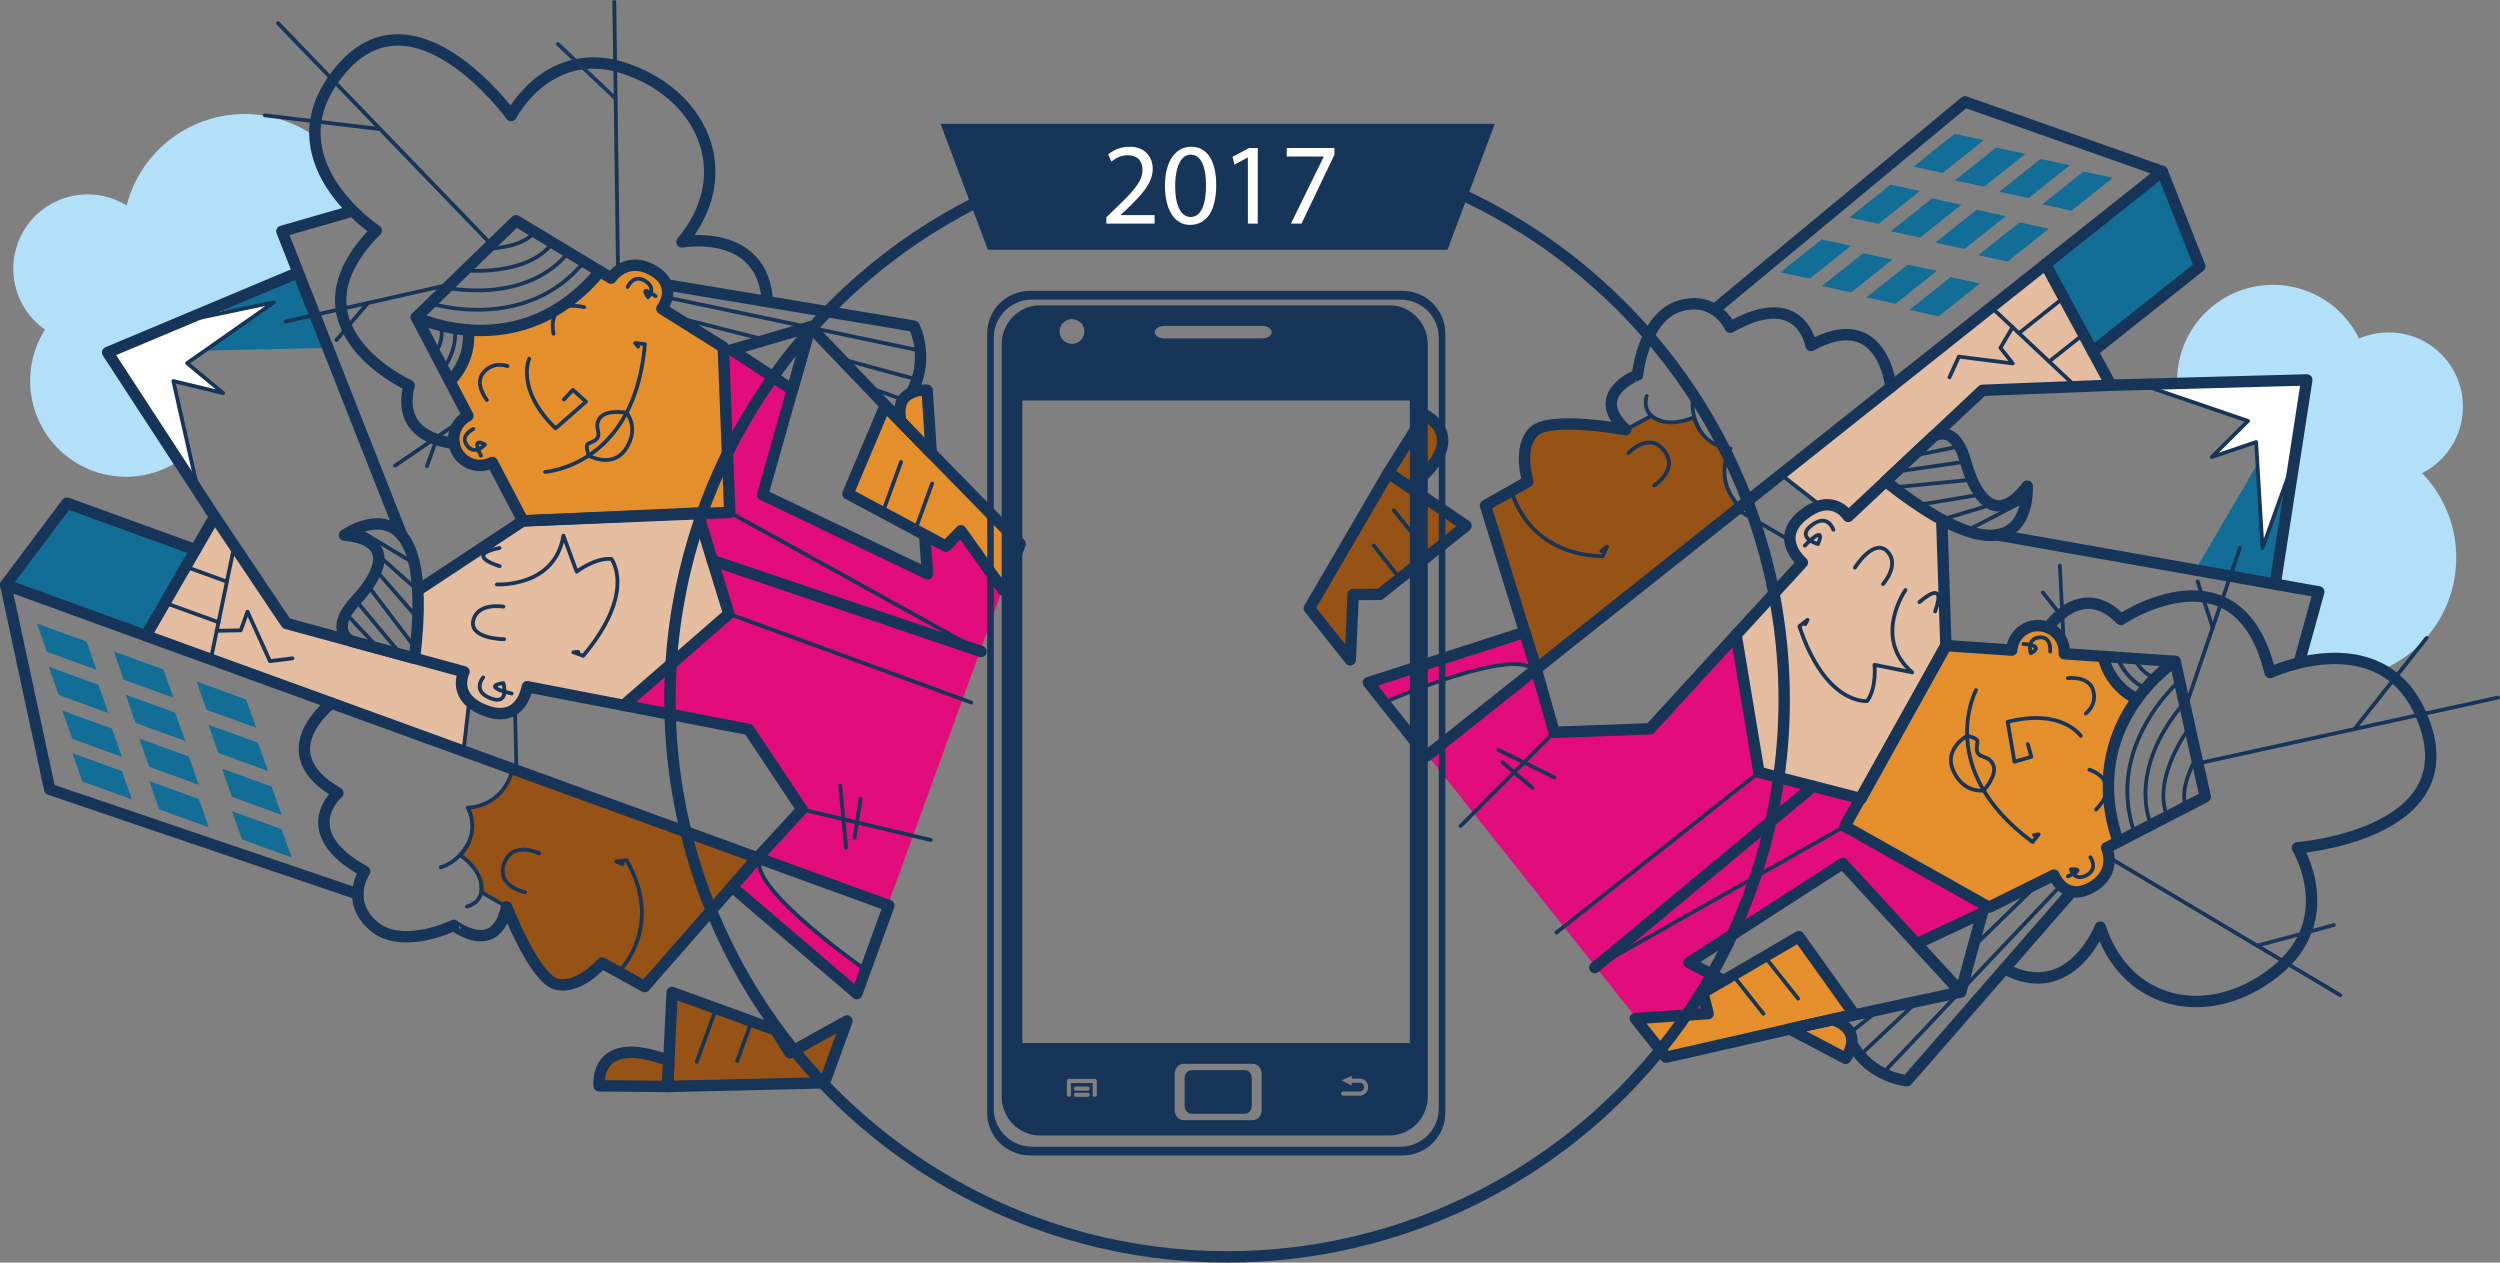 <?xml version="1.0" encoding="utf-8"?>
<!-- Generator: Adobe Illustrator 16.0.0, SVG Export Plug-In . SVG Version: 6.00 Build 0)  -->
<!DOCTYPE svg PUBLIC "-//W3C//DTD SVG 1.1//EN" "http://www.w3.org/Graphics/SVG/1.1/DTD/svg11.dtd">
<svg version="1.1" id="Capa_1" xmlns="http://www.w3.org/2000/svg" xmlns:xlink="http://www.w3.org/1999/xlink" x="0px" y="0px"
	 width="755.908px" height="381.764px" viewBox="0 0 755.908 381.764" enable-background="new 0 0 755.908 381.764"
	 xml:space="preserve">
<rect x="0" y="0" width="755.908" height="381.764" fill="#808080" stroke="none"/>
<g>
	<g>
		<path fill="#E48F2B" d="M588.314,193.748l-29.82,55.529l42.485,24.805l19.693-9.692c0,0,1.778,9.083,12.225,3.599
			c10.445-5.483,4.071-11.659,4.071-11.659l3.262-2.089c0,0-8.229-23.769,5.358-43.615c0,0-7.846-1.372-9.817-13.969l-11.31,0.756
			c0,0-0.157-7.938-7.135-8.175c-6.975-0.233-9.211,7.321-9.211,7.321L588.314,193.748z"/>
		<path fill="#E4BC9F" d="M524.522,191.715l7.278,41.624l30.861,8.175l25.673-45.769l-0.328-38.894l-17.664-11.167l-10.962,9.932
			c0,0-9.409-8.451-15.07,0.876c-5.662,9.324,0.345,13.72,0.345,13.72L524.522,191.715z"/>
		<path fill="#E48F2B" d="M494.946,308.053l9.171,12.072l37.876-8.852l15.823,8.456c0,0,6.592-7.29-3.766-11.523l6.479-1.296
			l-17.166-24.361l-28.412,17.886l1.669,5.926L494.946,308.053z"/>
		<polygon fill="#E20C7B" points="524.522,191.715 531.802,233.339 562.663,241.513 558.494,249.277 600.979,274.082 
			579.134,285.66 557.4,261.385 509.862,291.729 520.289,296.994 514.953,300.435 516.622,306.36 494.946,308.053 431.632,228.374 
			464.943,201.901 470.45,221.477 499.104,220.157 		"/>
		<path fill="#E20C7B" d="M418.692,212.854l-5.229-6.582l47.564-15.128l3.582,10.337l-1.133,0.898
			C463.477,202.38,456.975,195.424,418.692,212.854z"/>
		<path fill="#E4BC9F" d="M538.007,142.863l12.505,10.012c0,0,4.693-2.823,8.87,2.741l40.356-38.104l38.286-1.337l-19.482-36.819
			L538.007,142.863z"/>
		<path fill="#B3E0F9" d="M658.287,115.944l39.117-1.008l-9.906,61.612l13.613,2.412l-5.533,21.276
			c5.06-1.287,15.688-2.979,24.818,2.229c2.928-1.263,5.743-2.921,8.361-5c15.93-12.656,18.58-35.832,5.922-51.763
			c-0.74-0.933-1.521-1.813-2.33-2.655c1.342-0.679,2.635-1.503,3.856-2.475c9.722-7.724,11.341-21.865,3.615-31.586
			c-6.469-8.14-17.434-10.594-26.537-6.644c-0.901-1.833-2.006-3.599-3.328-5.264c-9.961-12.533-28.194-14.62-40.729-4.66
			C661.8,98.326,658.042,107.135,658.287,115.944z"/>
		<path fill="#965315" d="M525.599,153.702L464.61,201.48l-14.612-48.805l11.719-8.002c0,0-11.39-24.034,30.396-15.2l7.169-3.709
			c0,0,4.424,4.347,13.009,0.322c0,0,1.042,7.931,10.813,9.588C523.101,135.676,517.938,143.771,525.599,153.702z"/>
		<path fill="#965315" d="M396.074,183.629l34.707-58.211c0,0,14.828,7.281-4.224,21.444l16.558,12.262l-25.287,20.429l-8.2-0.172
			l-1.464,20.227L396.074,183.629z"/>
		<polygon fill="#136E97" points="587.379,52.302 578.52,50.389 591.014,40.46 599.873,42.374 		"/>
		<polygon fill="#136E97" points="599.923,56.456 591.063,54.544 603.557,44.615 612.417,46.528 		"/>
		<polygon fill="#136E97" points="613.364,59.896 604.506,57.983 616.999,48.055 625.859,49.968 		"/>
		<polygon fill="#136E97" points="626.357,63.693 617.498,61.78 629.993,51.853 638.853,53.765 		"/>
		<polygon fill="#136E97" points="568.019,67.686 559.16,65.772 571.654,55.844 580.513,57.757 		"/>
		<polygon fill="#136E97" points="580.563,71.84 571.703,69.927 584.197,59.999 593.057,61.912 		"/>
		<polygon fill="#136E97" points="594.006,75.28 585.146,73.367 597.641,63.438 606.501,65.351 		"/>
		<polygon fill="#136E97" points="606.998,79.078 598.139,77.164 610.635,67.235 619.493,69.148 		"/>
		<polygon fill="#136E97" points="547.177,84.249 538.316,82.335 550.812,72.406 559.672,74.319 		"/>
		<polygon fill="#136E97" points="559.72,88.403 550.859,86.49 563.354,76.562 572.215,78.475 		"/>
		<polygon fill="#136E97" points="573.162,91.843 564.303,89.931 576.799,80.001 585.657,81.914 		"/>
		<polygon fill="#136E97" points="586.155,95.641 577.298,93.727 589.792,83.798 598.65,85.711 		"/>
		<polygon fill="#136E97" points="697.404,114.936 663.8,172.349 687.498,176.549 		"/>
		<polygon fill="#FFFFFF" points="697.404,114.936 648.006,116.211 679.525,127.188 669.527,137.94 682.275,133.801 
			683.807,165.338 693.632,142.444 		"/>
		<polygon fill="#136E97" points="654.282,51.441 618.219,80.099 632.748,106.279 665.035,80.657 		"/>
		
			<path fill="none" stroke="#163558" stroke-width="3.444" stroke-linecap="round" stroke-linejoin="round" stroke-miterlimit="10" d="
			M491.551,129.92c0,0-22.938-4.259-27.854,0.626c-4.917,4.886-1.729,15.063-1.729,15.063l-12.814,7.235l15.326,49.428
			l107.262-85.237c0,0-2.371-24.512-24.165-12.57c0,0-2.871-17.76-24.427-5.519c0,0-4.331-9.756-15.34-6.385
			c-11.008,3.371-12.681,20.831-12.681,20.831S479.99,119.063,491.551,129.92z"/>
		
			<polygon fill="none" stroke="#163558" stroke-width="3.444" stroke-linecap="round" stroke-linejoin="round" stroke-miterlimit="10" points="
			461.027,191.144 413.753,206.408 431.371,228.581 464.479,202.271 		"/>
		
			<polygon fill="none" stroke="#163558" stroke-width="3.444" stroke-linecap="round" stroke-linejoin="round" stroke-miterlimit="10" points="
			395.896,183.937 408.276,199.517 409.148,179.76 417.216,179.705 443.281,158.992 419.785,142.954 		"/>
		
			<path fill="none" stroke="#163558" stroke-width="3.444" stroke-linecap="round" stroke-linejoin="round" stroke-miterlimit="10" d="
			M419.785,142.954l10.995-17.536c0,0,14.823,6.922-4.548,21.938L419.785,142.954z"/>
		
			<polyline fill="none" stroke="#163558" stroke-width="3.444" stroke-linecap="round" stroke-linejoin="round" stroke-miterlimit="10" points="
			571.74,117.033 653.779,51.842 594.135,30.804 518.393,93.61 		"/>
		
			<path fill="none" stroke="#163558" stroke-width="3.444" stroke-linecap="round" stroke-linejoin="round" stroke-miterlimit="10" d="
			M618.479,79.893l19.782,36.582l-38.854,1.546l-40.586,38.12c0,0-4.578-7.607-13.565-0.464c-8.988,7.144-0.285,14.403-0.285,14.403
			l-46.066,50.293l-28.99,1.04l-5.436-19.144"/>
		
			<polyline fill="none" stroke="#163558" stroke-width="3.444" stroke-linecap="round" stroke-linejoin="round" stroke-miterlimit="10" points="
			653.779,51.842 665.123,80.552 632.748,106.279 		"/>
		
			<polyline fill="none" stroke="#163558" stroke-width="3.444" stroke-linecap="round" stroke-linejoin="round" stroke-miterlimit="10" points="
			638.262,116.475 697.484,114.877 688.037,175.857 		"/>
		
			<path fill="none" stroke="#163558" stroke-width="3.444" stroke-linecap="round" stroke-linejoin="round" stroke-miterlimit="10" d="
			M584.529,131.995c0,0,6.406-4.512,9.799,7.59c3.394,12.104,9.815,19.022,18.617,7.402c0,0,2.34,34.44-42.813-1.47L584.529,131.995
			z"/>
		
			<polyline fill="none" stroke="#163558" stroke-width="3.444" stroke-linecap="round" stroke-linejoin="round" stroke-miterlimit="10" points="
			587.113,157.121 588.363,195.194 562.713,241.474 531.832,233.531 524.931,191.959 		"/>
		
			<line fill="none" stroke="#163558" stroke-width="3.444" stroke-linecap="round" stroke-linejoin="round" stroke-miterlimit="10" x1="548.196" y1="237.741" x2="482.207" y2="292.556"/>
		
			<polyline fill="none" stroke="#163558" stroke-width="3.444" stroke-linecap="round" stroke-linejoin="round" stroke-miterlimit="10" points="
			603.828,161.721 701.111,178.961 695.363,199.658 		"/>
		
			<polygon fill="none" stroke="#163558" stroke-width="3.444" stroke-linecap="round" stroke-linejoin="round" stroke-miterlimit="10" points="
			503.749,319.663 560.658,306.702 543.895,283.219 514.882,300.149 516.482,306.471 494.465,307.979 		"/>
		
			<polyline fill="none" stroke="#163558" stroke-width="3.444" stroke-linecap="round" stroke-linejoin="round" stroke-miterlimit="10" points="
			545.468,310.162 592.86,299.935 557.162,261.089 510.716,291.051 520.723,296.255 		"/>
		
			<polygon fill="none" stroke="#163558" stroke-width="3.444" stroke-linecap="round" stroke-linejoin="round" stroke-miterlimit="10" points="
			592.86,299.935 599.361,276.053 579.485,285.38 		"/>
		
			<path fill="none" stroke="#163558" stroke-width="3.444" stroke-linecap="round" stroke-linejoin="round" stroke-miterlimit="10" d="
			M541.208,311.132l16.839,8.89c0,0,6.206-8.228-3.926-11.727L541.208,311.132z"/>
		
			<path fill="none" stroke="#163558" stroke-width="3.444" stroke-linecap="round" stroke-linejoin="round" stroke-miterlimit="10" d="
			M626.468,269.546l-49.857,57.229c0,0-10.892-0.835-16.736-11.242"/>
		
			<line fill="none" stroke="#163558" stroke-width="1.148" stroke-linecap="round" stroke-linejoin="round" stroke-miterlimit="10" x1="469.914" y1="221.414" x2="441.609" y2="249.772"/>
		
			<line fill="none" stroke="#163558" stroke-width="1.148" stroke-linecap="round" stroke-linejoin="round" stroke-miterlimit="10" x1="453.044" y1="226.729" x2="469.99" y2="235.05"/>
		
			<line fill="none" stroke="#163558" stroke-width="1.148" stroke-linecap="round" stroke-linejoin="round" stroke-miterlimit="10" x1="454.256" y1="230.477" x2="463.326" y2="238.187"/>
		
			<line fill="none" stroke="#163558" stroke-width="1.148" stroke-linecap="round" stroke-linejoin="round" stroke-miterlimit="10" x1="531.832" y1="233.531" x2="470.612" y2="281.962"/>
		
			<path fill="none" stroke="#163558" stroke-width="1.148" stroke-linecap="round" stroke-linejoin="round" stroke-miterlimit="10" d="
			M418.514,212.4c0,0,39.624-17.313,45.321-9.618"/>
		
			<path fill="none" stroke="#163558" stroke-width="3.444" stroke-linecap="round" stroke-linejoin="round" stroke-miterlimit="10" d="
			M636.951,256.341l29.832-15.396l-9.097-40.968l-33.54-2.313c0.133-1.914-0.413-3.879-1.7-5.499
			c-2.733-3.44-7.741-4.014-11.184-1.279c-1.821,1.446-2.83,3.531-2.979,5.686l-19.92-1.375l-30.563,54.633l43.604,24.494
			l19.635-9.737c0,0,3.143,8.258,11.284,3.741C640.469,263.811,636.951,256.341,636.951,256.341z"/>
		
			<path fill="none" stroke="#163558" stroke-width="3.444" stroke-linecap="round" stroke-linejoin="round" stroke-miterlimit="10" d="
			M657.687,199.976c0,0-29.459,18.814-17.226,54.555"/>
		
			<path fill="none" stroke="#163558" stroke-width="3.444" stroke-linecap="round" stroke-linejoin="round" stroke-miterlimit="10" d="
			M635.936,198.476c0,0,1.451,8.628,10.243,12.89"/>
		
			<path fill="none" stroke="#163558" stroke-width="3.444" stroke-linecap="round" stroke-linejoin="round" stroke-miterlimit="10" d="
			M619.292,189.774c0,0,10.059-14.823,21.977-2.466c0,0,35.457-23.92,45.125,16.058c0,0,35.91-16.805,46.979,16.192
			c11.068,32.996-38.717,36.778-38.717,36.778s13.188,21.633-6.707,37.444c-19.896,15.811-45.022,10.604-52.901-13.441
			c0,0-9.047,23.238-28.914,12.551"/>
		
			<line fill="none" stroke="#163558" stroke-width="1.148" stroke-linecap="round" stroke-linejoin="round" stroke-miterlimit="10" x1="602.114" y1="92.896" x2="627.635" y2="116.897"/>
		
			<line fill="none" stroke="#163558" stroke-width="1.148" stroke-linecap="round" stroke-linejoin="round" stroke-miterlimit="10" x1="623.953" y1="90.015" x2="610.455" y2="100.741"/>
		
			<line fill="none" stroke="#163558" stroke-width="1.148" stroke-linecap="round" stroke-linejoin="round" stroke-miterlimit="10" x1="629.135" y1="101.731" x2="619.628" y2="109.286"/>
		
			<polyline fill="none" stroke="#163558" stroke-width="1.148" stroke-linecap="round" stroke-linejoin="round" stroke-miterlimit="10" points="
			608.526,98.927 604.855,105.191 608.591,109.891 592.295,107.837 589.441,114.093 		"/>
		
			<line fill="none" stroke="#163558" stroke-width="1.148" stroke-linecap="round" stroke-linejoin="round" stroke-miterlimit="10" x1="550.51" y1="152.876" x2="538.482" y2="143.461"/>
		
			<line fill="none" stroke="#163558" stroke-width="1.148" stroke-linecap="round" stroke-linejoin="round" stroke-miterlimit="10" x1="525.149" y1="154.059" x2="541.223" y2="163.426"/>
		
			<polyline fill="none" stroke="#163558" stroke-width="1.148" stroke-linecap="round" stroke-linejoin="round" stroke-miterlimit="10" points="
			647.354,116.229 679.719,127.278 668.73,138.21 682.162,133.658 684.094,165.699 693.798,138.673 		"/>
		
			<line fill="none" stroke="#163558" stroke-width="1.148" stroke-linecap="round" stroke-linejoin="round" stroke-miterlimit="10" x1="664.539" y1="230.84" x2="755.335" y2="210.904"/>
		
			<line fill="none" stroke="#163558" stroke-width="1.148" stroke-linecap="round" stroke-linejoin="round" stroke-miterlimit="10" x1="711.882" y1="220.445" x2="733.716" y2="192.89"/>
		
			<line fill="none" stroke="#163558" stroke-width="1.148" stroke-linecap="round" stroke-linejoin="round" stroke-miterlimit="10" x1="637.667" y1="259.244" x2="707.596" y2="300.897"/>
		
			<line fill="none" stroke="#1C3761" stroke-width="1.148" stroke-linecap="round" stroke-linejoin="round" stroke-miterlimit="10" x1="682.48" y1="285.939" x2="705.669" y2="279.7"/>
		
			<line fill="none" stroke="#163558" stroke-width="1.148" stroke-linecap="round" stroke-linejoin="round" stroke-miterlimit="10" x1="660.783" y1="213.924" x2="677.302" y2="165.605"/>
		
			<line fill="none" stroke="#163558" stroke-width="1.148" stroke-linecap="round" stroke-linejoin="round" stroke-miterlimit="10" x1="669.042" y1="189.766" x2="664.48" y2="175.792"/>
		
			<line fill="none" stroke="#163558" stroke-width="1.148" stroke-linecap="round" stroke-linejoin="round" stroke-miterlimit="10" x1="624.146" y1="197.663" x2="622.828" y2="171.023"/>
		
			<line fill="none" stroke="#163558" stroke-width="1.148" stroke-linecap="round" stroke-linejoin="round" stroke-miterlimit="10" x1="622.988" y1="185.833" x2="617.677" y2="179.147"/>
		
			<line fill="none" stroke="#163558" stroke-width="1.148" stroke-linecap="round" stroke-linejoin="round" stroke-miterlimit="10" x1="557.802" y1="249.827" x2="482.207" y2="292.556"/>
		
			<line fill="none" stroke="#163558" stroke-width="1.148" stroke-linecap="round" stroke-linejoin="round" stroke-miterlimit="10" x1="534.113" y1="289.903" x2="543.678" y2="301.938"/>
		
			<line fill="none" stroke="#163558" stroke-width="1.148" stroke-linecap="round" stroke-linejoin="round" stroke-miterlimit="10" x1="523.943" y1="294.861" x2="533.208" y2="306.521"/>
		
			<line fill="none" stroke="#163558" stroke-width="1.148" stroke-linecap="round" stroke-linejoin="round" stroke-miterlimit="10" x1="432.197" y1="167.799" x2="421.484" y2="154.317"/>
		
			<line fill="none" stroke="#163558" stroke-width="1.148" stroke-linecap="round" stroke-linejoin="round" stroke-miterlimit="10" x1="423.266" y1="174.897" x2="415.35" y2="164.937"/>
		
			<path fill="none" stroke="#163558" stroke-width="1.148" stroke-linecap="round" stroke-linejoin="round" stroke-miterlimit="10" d="
			M554.347,160.186c0,0-1.663-5.156-6.591-1.362c-4.931,3.794,1.938,5.67,1.938,5.67s2.995-6.535-4.006,0.495"/>
		
			<path fill="none" stroke="#163558" stroke-width="1.148" stroke-linecap="round" stroke-linejoin="round" stroke-miterlimit="10" d="
			M491.551,129.92l7.814-4.201c0,0,4.013,4.175,12.859,0.422c0,0,1.81,8.625,11.018,9.484c0,0-5.624,8.875,2.847,17.688"/>
		
			<path fill="none" stroke="#163558" stroke-width="1.148" stroke-linecap="round" stroke-linejoin="round" stroke-miterlimit="10" d="
			M497.893,119.756c0,0-1.967,5.437,4.203,7.469"/>
		
			<path fill="none" stroke="#163558" stroke-width="1.148" stroke-linecap="round" stroke-linejoin="round" stroke-miterlimit="10" d="
			M512.183,119.209c0,0-1.734,4.737,1.814,10.934"/>
		
			<path fill="none" stroke="#163558" stroke-width="1.148" stroke-linecap="round" stroke-linejoin="round" stroke-miterlimit="10" d="
			M457.046,148.385c0,0,4.058,19.112,27.535,19.826l1.288-2.918l-1.648,1.311"/>
		
			<path fill="none" stroke="#163558" stroke-width="1.148" stroke-linecap="round" stroke-linejoin="round" stroke-miterlimit="10" d="
			M492.408,136.998c0,0,6.073-6.658,10.715-0.815c4.645,5.842-2.946,10.592-2.946,10.592"/>
		
			<line fill="none" stroke="#163558" stroke-width="1.148" stroke-linecap="round" stroke-linejoin="round" stroke-miterlimit="10" x1="592.497" y1="134.95" x2="578.803" y2="137.755"/>
		
			<line fill="none" stroke="#163558" stroke-width="1.148" stroke-linecap="round" stroke-linejoin="round" stroke-miterlimit="10" x1="594.328" y1="139.585" x2="573.207" y2="142.628"/>
		
			<line fill="none" stroke="#163558" stroke-width="1.148" stroke-linecap="round" stroke-linejoin="round" stroke-miterlimit="10" x1="596.665" y1="144.993" x2="573.521" y2="147.272"/>
		
			<line fill="none" stroke="#163558" stroke-width="1.148" stroke-linecap="round" stroke-linejoin="round" stroke-miterlimit="10" x1="598.392" y1="149.613" x2="580.398" y2="152.603"/>
		
			<line fill="none" stroke="#163558" stroke-width="1.148" stroke-linecap="round" stroke-linejoin="round" stroke-miterlimit="10" x1="602.309" y1="152.525" x2="587.113" y2="157.121"/>
		
			<line fill="none" stroke="#163558" stroke-width="1.148" stroke-linecap="round" stroke-linejoin="round" stroke-miterlimit="10" x1="610.472" y1="152.246" x2="594.611" y2="160.495"/>
		
			<path fill="none" stroke="#163558" stroke-width="1.148" stroke-linecap="round" stroke-linejoin="round" stroke-miterlimit="10" d="
			M560.862,171.627c0,0,5.934-9.526,10.077-4.586c3.357,4.005-1.576,9.563-1.576,9.563"/>
		
			<path fill="none" stroke="#163558" stroke-width="1.148" stroke-linecap="round" stroke-linejoin="round" stroke-miterlimit="10" d="
			M580.382,182.044c0,0,8.549-7.792,4.727,2.824"/>
		
			<path fill="none" stroke="#163558" stroke-width="1.148" stroke-linecap="round" stroke-linejoin="round" stroke-miterlimit="10" d="
			M576.134,178.417c0,0-10.097,14.447,2.037,24.876l-11.392-2.275c0,0,0.742,6.887-2.223,10.951c0,0-12.517,1.401-20.495-22.592
			l2.476-1.967l-0.674,1.305"/>
		
			<path fill="none" stroke="#163558" stroke-width="1.148" stroke-linecap="round" stroke-linejoin="round" stroke-miterlimit="10" d="
			M629.157,222.517c0,0-5.638-8.447-22.119-4.258l2.059,12.059l5.104-1.498l-1.054-3.821"/>
		
			<path fill="none" stroke="#163558" stroke-width="1.148" stroke-linecap="round" stroke-linejoin="round" stroke-miterlimit="10" d="
			M597.471,208.662c0,0-12.739,23.991,17.114,45.932l1.823-2.315l-1.39,0.182"/>
		
			<path fill="none" stroke="#163558" stroke-width="1.148" stroke-linecap="round" stroke-linejoin="round" stroke-miterlimit="10" d="
			M625.202,205.055c0,0,6.303-0.833,7.672,3.591c1.37,4.428-2.199,7.084-2.199,7.084"/>
		
			<path fill="none" stroke="#163558" stroke-width="1.148" stroke-linecap="round" stroke-linejoin="round" stroke-miterlimit="10" d="
			M631.739,232.725c0,0,10.418,3.238,2.002,12.076"/>
		
			<path fill="none" stroke="#163558" stroke-width="1.148" stroke-linecap="round" stroke-linejoin="round" stroke-miterlimit="10" d="
			M619.898,196.983c0,0,0.523-4.718-3.367-4.236c-3.891,0.482-2.496,4.749-2.496,4.749s4.685-2.224-2.216-2.789"/>
		
			<path fill="none" stroke="#163558" stroke-width="1.148" stroke-linecap="round" stroke-linejoin="round" stroke-miterlimit="10" d="
			M632.048,259.198c0,0,2.528,3.529-1.203,5.468c-3.734,1.939-4.691-1.802-4.691-1.802s5.117-0.481-0.897,2.099"/>
		
			<path fill="none" stroke="#163558" stroke-width="1.148" stroke-linecap="round" stroke-linejoin="round" stroke-miterlimit="10" d="
			M599.81,239.009c0,0,4.231-4.664,2.852-7.782c-1.38-3.12-4.509-1.753-4.922-4.35c-0.412-2.595,1.831-3.202-2.95-4.39
			c0,0-7.308,3.937-4.103,10.739C593.892,240.027,599.81,239.009,599.81,239.009z"/>
		
			<path fill="none" stroke="#163558" stroke-width="1.148" stroke-linecap="round" stroke-linejoin="round" stroke-miterlimit="10" d="
			M658.991,205.853c0,0-22.848,19.687-13.552,46.106"/>
		
			<path fill="none" stroke="#163558" stroke-width="1.148" stroke-linecap="round" stroke-linejoin="round" stroke-miterlimit="10" d="
			M650.346,249.169c0,0-7.574-15.754,9.889-36.488"/>
		
			<path fill="none" stroke="#163558" stroke-width="1.148" stroke-linecap="round" stroke-linejoin="round" stroke-miterlimit="10" d="
			M662.109,219.896c0,0-11.618,15.136-6.805,26.973"/>
		
			<path fill="none" stroke="#163558" stroke-width="1.148" stroke-linecap="round" stroke-linejoin="round" stroke-miterlimit="10" d="
			M664.143,229.061c0,0-5.434,8.933-3.205,14.899"/>
		
			<path fill="none" stroke="#163558" stroke-width="1.148" stroke-linecap="round" stroke-linejoin="round" stroke-miterlimit="10" d="
			M645.678,199.146c0,0,0.422,3.283,5.843,5.992"/>
		
			<path fill="none" stroke="#163558" stroke-width="1.148" stroke-linecap="round" stroke-linejoin="round" stroke-miterlimit="10" d="
			M640.065,198.76c0,0,2.864,6.975,8.703,9.337"/>
		
			<line fill="none" stroke="#163558" stroke-width="1.148" stroke-linecap="round" stroke-linejoin="round" stroke-miterlimit="10" x1="622.575" y1="268.27" x2="569.302" y2="324.523"/>
		
			<line fill="none" stroke="#163558" stroke-width="1.148" stroke-linecap="round" stroke-linejoin="round" stroke-miterlimit="10" x1="616.819" y1="266.668" x2="596.55" y2="286.391"/>
		
			<line fill="none" stroke="#163558" stroke-width="1.148" stroke-linecap="round" stroke-linejoin="round" stroke-miterlimit="10" x1="579.767" y1="302.76" x2="562.566" y2="318.922"/>
		
			<line fill="none" stroke="#163558" stroke-width="1.148" stroke-linecap="round" stroke-linejoin="round" stroke-miterlimit="10" x1="567.32" y1="306.002" x2="559.513" y2="312.206"/>
	</g>
	<g>
		<path fill="#E48F2B" d="M156.9,158.301l62.922-3.665l-1.11-49.187l-18.569-11.703c0,0,6.808-6.271-3.333-12.3
			c-10.142-6.028-12.066,2.637-12.066,2.637l-3.487-1.687c0,0-15.94,19.456-39.965,18.271c0,0,2.938,7.401-6.76,15.679l6.563,9.238
			c0,0-6.682,4.292-3.229,10.358c3.452,6.065,11.06,4.015,11.06,4.015L156.9,158.301z"/>
		<path fill="#E4BC9F" d="M188.567,213.735l31.652-28.013l-9.194-30.575l-52.437,2.09l-32.964,20.646l-0.266,20.901l14.198,4.14
			c0,0-2.271,12.447,8.639,12.392c10.909-0.06,11.51-7.481,11.51-7.481L188.567,213.735z"/>
		<path fill="#E48F2B" d="M303.171,178.008l5.484-14.139l-27.373-27.637l-1.08-17.909c0,0-9.661-1.8-7.847,9.241l-4.496-4.842
			l-11.769,27.38l30.113,14.845l4.175-4.524L303.171,178.008z"/>
		<polygon fill="#E20C7B" points="188.567,213.735 220.22,185.723 211.026,155.148 219.822,154.635 218.712,105.449 
			240.015,118.001 230.712,149.226 281.452,173.842 280.481,162.202 286.205,164.947 290.38,160.423 303.171,178.008 
			268.435,273.691 228.441,259.17 242.234,244.229 226.109,220.506 		"/>
		<path fill="#E20C7B" d="M261.987,292.842l-2.869,7.9l-37.793-32.604l6.933-8.465l1.357,0.494
			C229.615,260.169,227.093,269.351,261.987,292.842z"/>
		<path fill="#E4BC9F" d="M139.888,227.827l1.981-15.903c0,0-4.862-2.523-2.312-8.998l-53.591-14.437l-21.183-31.922l-21.171,35.881
			L139.888,227.827z"/>
		<path fill="#B3E0F9" d="M53.979,139.417l-21.341-32.799l57.679-23.817l-5.073-12.859l21.024-6.427
			c-3.745-3.636-10.751-11.806-11.095-22.312c-2.608-1.835-5.495-3.366-8.638-4.507c-19.124-6.943-40.255,2.931-47.2,22.055
			c-0.405,1.118-0.75,2.245-1.042,3.374c-1.279-0.787-2.66-1.458-4.127-1.991C22.497,55.897,9.6,61.922,5.363,73.593
			c-3.548,9.772,0.103,20.4,8.236,26.089c-1.091,1.727-2.018,3.593-2.743,5.59c-5.463,15.048,2.304,31.682,17.352,37.146
			C37.127,145.654,46.603,144.241,53.979,139.417z"/>
		<path fill="#965315" d="M155.618,232.727l72.64,26.947l-33.93,38l-12.951-5.793c0,0-14.515,22.287-28.867-17.938l-6.912-4.167
			c0,0,1.388-6.044-6.537-11.253c0,0,6.211-5.04,2.509-14.23C141.57,244.293,151.17,244.453,155.618,232.727z"/>
		<path fill="#965315" d="M248.93,327.411l-67.764,0.908c0,0-1.561-16.446,20.479-7.629l1.776-20.526l30.645,10.85l4.147,7.076
			l17.997-9.343L248.93,327.411z"/>
		<polygon fill="#136E97" points="36.881,233.17 39.891,241.723 24.889,236.272 21.88,227.719 		"/>
		<polygon fill="#136E97" points="33.853,220.302 36.861,228.854 21.86,223.405 18.852,214.855 		"/>
		<polygon fill="#136E97" points="29.745,207.049 32.753,215.598 17.753,210.151 14.744,201.6 		"/>
		<polygon fill="#136E97" points="26.178,193.989 29.186,202.54 14.186,197.093 11.176,188.542 		"/>
		<polygon fill="#136E97" points="60.125,241.616 63.134,250.167 48.132,244.718 45.123,236.164 		"/>
		<polygon fill="#136E97" points="57.096,228.747 60.105,237.3 45.104,231.85 42.094,223.295 		"/>
		<polygon fill="#136E97" points="52.987,215.487 55.996,224.039 40.995,218.591 37.986,210.041 		"/>
		<polygon fill="#136E97" points="49.42,202.429 52.428,210.979 37.427,205.532 34.418,196.982 		"/>
		<polygon fill="#136E97" points="85.149,250.706 88.158,259.256 73.158,253.81 70.147,245.256 		"/>
		<polygon fill="#136E97" points="82.121,237.84 85.13,246.393 70.128,240.943 67.119,232.389 		"/>
		<polygon fill="#136E97" points="78.013,224.579 81.021,233.133 66.02,227.682 63.01,219.127 		"/>
		<polygon fill="#136E97" points="74.444,211.516 77.452,220.068 62.451,214.618 59.442,206.069 		"/>
		<polygon fill="#136E97" points="32.639,106.618 99.147,105.192 90.317,82.801 		"/>
		<polygon fill="#FFFFFF" points="32.639,106.618 59.59,148.04 52.44,115.436 66.835,118.325 56.633,109.63 82.699,91.816 
			58.051,95.431 		"/>
		<polygon fill="#136E97" points="1.118,176.611 44.415,192.333 59.114,166.246 20.379,152.153 		"/>
		
			<path fill="none" stroke="#163558" stroke-width="3.444" stroke-linecap="round" stroke-linejoin="round" stroke-miterlimit="10" d="
			M153.186,274.188c0,0,8.38,21.771,15.116,23.401c6.734,1.633,13.736-6.414,13.736-6.414l12.873,7.132l34.087-38.936
			l-128.781-46.774c0,0-19.641,14.858,1.945,27.183c0,0-13.629,11.748,8.088,23.703c0,0-6.045,8.799,2.591,16.412
			s24.387-0.103,24.387-0.103S149.988,289.721,153.186,274.188z"/>
		
			<polygon fill="none" stroke="#163558" stroke-width="3.444" stroke-linecap="round" stroke-linejoin="round" stroke-miterlimit="10" points="
			221.325,268.139 259.082,300.424 268.748,273.806 228.999,259.373 		"/>
		
			<polygon fill="none" stroke="#163558" stroke-width="3.444" stroke-linecap="round" stroke-linejoin="round" stroke-miterlimit="10" points="
			249.286,327.403 256.078,308.698 238.79,318.298 234.519,311.454 203.224,300.092 201.863,328.506 		"/>
		
			<path fill="none" stroke="#163558" stroke-width="3.444" stroke-linecap="round" stroke-linejoin="round" stroke-miterlimit="10" d="
			M201.863,328.506l-20.696-0.188c0,0-1.862-16.253,21.07-7.61L201.863,328.506z"/>
		
			<polyline fill="none" stroke="#163558" stroke-width="3.444" stroke-linecap="round" stroke-linejoin="round" stroke-miterlimit="10" points="
			100.218,212.598 1.722,176.831 15.027,238.668 108.195,270.328 		"/>
		
			<path fill="none" stroke="#163558" stroke-width="3.444" stroke-linecap="round" stroke-linejoin="round" stroke-miterlimit="10" d="
			M44.103,192.221l20.811-36.014l21.66,32.296l53.725,14.624c0,0-4.083,7.887,6.71,11.808c10.793,3.923,12.421-7.3,12.421-7.3
			l66.971,12.927l16.063,24.156L229,259.373"/>
		
			<polyline fill="none" stroke="#163558" stroke-width="3.444" stroke-linecap="round" stroke-linejoin="round" stroke-miterlimit="10" points="
			1.722,176.831 20.244,152.132 59.114,166.246 		"/>
		
			<polyline fill="none" stroke="#163558" stroke-width="3.444" stroke-linecap="round" stroke-linejoin="round" stroke-miterlimit="10" points="
			64.913,156.208 32.548,106.58 89.446,82.704 		"/>
		
			<path fill="none" stroke="#163558" stroke-width="3.444" stroke-linecap="round" stroke-linejoin="round" stroke-miterlimit="10" d="
			M106.27,193.867c0,0-7.199-3.099,1.335-12.326c8.536-9.229,11.069-18.329-3.438-19.744c0,0,28.116-20.025,21.16,37.256
			L106.27,193.867z"/>
		
			<polyline fill="none" stroke="#163558" stroke-width="3.444" stroke-linecap="round" stroke-linejoin="round" stroke-miterlimit="10" points="
			126.323,178.505 158.107,157.504 210.967,155.127 220.367,185.594 188.562,213.26 		"/>
		
			<line fill="none" stroke="#163558" stroke-width="3.444" stroke-linecap="round" stroke-linejoin="round" stroke-miterlimit="10" x1="215.386" y1="169.449" x2="296.639" y2="196.985"/>
		
			<polyline fill="none" stroke="#163558" stroke-width="3.444" stroke-linecap="round" stroke-linejoin="round" stroke-miterlimit="10" points="
			121.491,161.853 85.245,69.94 105.888,64 		"/>
		
			<polygon fill="none" stroke="#163558" stroke-width="3.444" stroke-linecap="round" stroke-linejoin="round" stroke-miterlimit="10" points="
			308.453,164.426 267.615,122.723 256.385,149.3 286,165.158 290.547,160.483 303.36,178.459 		"/>
		
			<polyline fill="none" stroke="#163558" stroke-width="3.444" stroke-linecap="round" stroke-linejoin="round" stroke-miterlimit="10" points="
			278.517,133.854 244.989,98.83 230.583,149.585 280.429,173.469 279.624,162.219 		"/>
		
			<polygon fill="none" stroke="#163558" stroke-width="3.444" stroke-linecap="round" stroke-linejoin="round" stroke-miterlimit="10" points="
			244.989,98.83 221.24,105.795 239.592,117.847 		"/>
		
			<path fill="none" stroke="#163558" stroke-width="3.444" stroke-linecap="round" stroke-linejoin="round" stroke-miterlimit="10" d="
			M281.573,136.977l-1.245-19.001c0,0-10.257-0.98-7.935,9.482L281.573,136.977z"/>
		
			<path fill="none" stroke="#163558" stroke-width="3.444" stroke-linecap="round" stroke-linejoin="round" stroke-miterlimit="10" d="
			M201.503,86.109l74.864,12.514c0,0,4.99,9.717-0.816,20.146"/>
		
			<line fill="none" stroke="#163558" stroke-width="1.148" stroke-linecap="round" stroke-linejoin="round" stroke-miterlimit="10" x1="242.462" y1="244.719" x2="281.442" y2="253.987"/>
		
			<line fill="none" stroke="#163558" stroke-width="1.148" stroke-linecap="round" stroke-linejoin="round" stroke-miterlimit="10" x1="255.822" y1="256.311" x2="254.039" y2="237.517"/>
		
			<line fill="none" stroke="#163558" stroke-width="1.148" stroke-linecap="round" stroke-linejoin="round" stroke-miterlimit="10" x1="258.381" y1="253.315" x2="260.202" y2="241.551"/>
		
			<line fill="none" stroke="#163558" stroke-width="1.148" stroke-linecap="round" stroke-linejoin="round" stroke-miterlimit="10" x1="220.367" y1="185.594" x2="293.686" y2="212.416"/>
		
			<path fill="none" stroke="#163558" stroke-width="1.148" stroke-linecap="round" stroke-linejoin="round" stroke-miterlimit="10" d="
			M261.694,293.229c0,0-35.494-24.694-31.922-33.576"/>
		
			<path fill="none" stroke="#163558" stroke-width="3.444" stroke-linecap="round" stroke-linejoin="round" stroke-miterlimit="10" d="
			M184.763,84.09l-28.736-17.354l-30.141,29.2l15.59,29.787c-1.7,0.889-3.089,2.383-3.796,4.326
			c-1.5,4.133,0.633,8.697,4.766,10.198c2.188,0.794,4.491,0.563,6.403-0.438l9.259,17.693l62.547-2.565l-1.962-49.979
			l-18.576-11.63c0,0,5.39-7-2.721-11.574C189.285,77.183,184.763,84.09,184.763,84.09z"/>
		
			<path fill="none" stroke="#163558" stroke-width="3.444" stroke-linecap="round" stroke-linejoin="round" stroke-miterlimit="10" d="
			M125.885,95.935c0,0,31.455,15.248,55.499-13.887"/>
		
			<path fill="none" stroke="#163558" stroke-width="3.444" stroke-linecap="round" stroke-linejoin="round" stroke-miterlimit="10" d="
			M135.995,115.251c0,0,6.592-5.752,5.62-15.474"/>
		
			<path fill="none" stroke="#163558" stroke-width="3.444" stroke-linecap="round" stroke-linejoin="round" stroke-miterlimit="10" d="
			M137.297,133.988c0,0-17.896-0.809-13.606-17.432c0,0-38.944-17.688-9.946-46.854c0,0-33.119-21.796-10.801-48.502
			c22.318-26.707,51.606,13.73,51.606,13.73s11.526-22.564,35.413-13.892c23.889,8.673,32.607,32.808,16.247,52.109
			c0,0,24.535-4.459,25.83,18.063"/>
		
			<line fill="none" stroke="#163558" stroke-width="1.148" stroke-linecap="round" stroke-linejoin="round" stroke-miterlimit="10" x1="63.75" y1="199.355" x2="70.838" y2="165.045"/>
		
			<line fill="none" stroke="#163558" stroke-width="1.148" stroke-linecap="round" stroke-linejoin="round" stroke-miterlimit="10" x1="49.862" y1="182.256" x2="66.067" y2="188.14"/>
		
			<line fill="none" stroke="#163558" stroke-width="1.148" stroke-linecap="round" stroke-linejoin="round" stroke-miterlimit="10" x1="57.131" y1="171.706" x2="68.545" y2="175.852"/>
		
			<polyline fill="none" stroke="#163558" stroke-width="1.148" stroke-linecap="round" stroke-linejoin="round" stroke-miterlimit="10" points="
			65.531,190.733 72.791,190.581 74.838,184.938 81.621,199.899 88.444,199.056 		"/>
		
			<line fill="none" stroke="#163558" stroke-width="1.148" stroke-linecap="round" stroke-linejoin="round" stroke-miterlimit="10" x1="141.87" y1="211.924" x2="140.148" y2="227.106"/>
		
			<line fill="none" stroke="#163558" stroke-width="1.148" stroke-linecap="round" stroke-linejoin="round" stroke-miterlimit="10" x1="156.157" y1="232.924" x2="155.72" y2="214.315"/>
		
			<polyline fill="none" stroke="#163558" stroke-width="1.148" stroke-linecap="round" stroke-linejoin="round" stroke-miterlimit="10" points="
			59.945,148.585 52.415,115.223 67.482,118.861 56.571,109.802 82.856,91.383 54.752,97.263 		"/>
		
			<line fill="none" stroke="#163558" stroke-width="1.148" stroke-linecap="round" stroke-linejoin="round" stroke-miterlimit="10" x1="148.593" y1="73.938" x2="84.071" y2="7.019"/>
		
			<line fill="none" stroke="#163558" stroke-width="1.148" stroke-linecap="round" stroke-linejoin="round" stroke-miterlimit="10" x1="114.95" y1="39.044" x2="80.042" y2="34.87"/>
		
			<line fill="none" stroke="#163558" stroke-width="1.148" stroke-linecap="round" stroke-linejoin="round" stroke-miterlimit="10" x1="186.863" y1="81.962" x2="185.738" y2="0.574"/>
		
			<line fill="none" stroke="#1C3761" stroke-width="1.148" stroke-linecap="round" stroke-linejoin="round" stroke-miterlimit="10" x1="186.143" y1="29.802" x2="168.688" y2="13.315"/>
		
			<line fill="none" stroke="#163558" stroke-width="1.148" stroke-linecap="round" stroke-linejoin="round" stroke-miterlimit="10" x1="136.148" y1="85.993" x2="86.332" y2="97.219"/>
		
			<line fill="none" stroke="#163558" stroke-width="1.148" stroke-linecap="round" stroke-linejoin="round" stroke-miterlimit="10" x1="111.24" y1="91.606" x2="101.723" y2="102.807"/>
		
			<line fill="none" stroke="#163558" stroke-width="1.148" stroke-linecap="round" stroke-linejoin="round" stroke-miterlimit="10" x1="141.476" y1="125.722" x2="119.47" y2="140.793"/>
		
			<line fill="none" stroke="#163558" stroke-width="1.148" stroke-linecap="round" stroke-linejoin="round" stroke-miterlimit="10" x1="132.002" y1="132.902" x2="129.088" y2="140.929"/>
		
			<line fill="none" stroke="#163558" stroke-width="1.148" stroke-linecap="round" stroke-linejoin="round" stroke-miterlimit="10" x1="220.654" y1="154.938" x2="296.639" y2="196.985"/>
		
			<line fill="none" stroke="#163558" stroke-width="1.148" stroke-linecap="round" stroke-linejoin="round" stroke-miterlimit="10" x1="267.2" y1="154.136" x2="272.446" y2="139.686"/>
		
			<line fill="none" stroke="#163558" stroke-width="1.148" stroke-linecap="round" stroke-linejoin="round" stroke-miterlimit="10" x1="276.75" y1="160.206" x2="281.834" y2="146.206"/>
		
			<line fill="none" stroke="#163558" stroke-width="1.148" stroke-linecap="round" stroke-linejoin="round" stroke-miterlimit="10" x1="216.531" y1="304.924" x2="210.654" y2="321.109"/>
		
			<line fill="none" stroke="#163558" stroke-width="1.148" stroke-linecap="round" stroke-linejoin="round" stroke-miterlimit="10" x1="227.255" y1="308.818" x2="222.912" y2="320.776"/>
		
			<path fill="none" stroke="#163558" stroke-width="1.148" stroke-linecap="round" stroke-linejoin="round" stroke-miterlimit="10" d="
			M146.088,204.825c0,0-3.521,4.118,2.292,6.332c5.813,2.214,3.815-4.622,3.815-4.622s-7.136,0.868,2.519,3.155"/>
		
			<path fill="none" stroke="#163558" stroke-width="1.148" stroke-linecap="round" stroke-linejoin="round" stroke-miterlimit="10" d="
			M153.186,274.188l-7.671-4.46c0,0,1.456-5.604-6.375-11.178c0,0,6.401-6.057,2.313-14.353c0,0,10.507,0.146,13.579-11.685"/>
		
			<path fill="none" stroke="#163558" stroke-width="1.148" stroke-linecap="round" stroke-linejoin="round" stroke-miterlimit="10" d="
			M141.204,274.104c0,0,5.662-1.17,4.163-7.49"/>
		
			<path fill="none" stroke="#163558" stroke-width="1.148" stroke-linecap="round" stroke-linejoin="round" stroke-miterlimit="10" d="
			M133.257,262.218c0,0,4.944-1.004,8.364-7.271"/>
		
			<path fill="none" stroke="#163558" stroke-width="1.148" stroke-linecap="round" stroke-linejoin="round" stroke-miterlimit="10" d="
			M186.983,293.916c0,0,14.157-13.461,2.471-33.838l-3.158,0.43l1.979,0.721"/>
		
			<path fill="none" stroke="#163558" stroke-width="1.148" stroke-linecap="round" stroke-linejoin="round" stroke-miterlimit="10" d="
			M158.767,269.751c0,0-8.854-1.688-6.308-8.704c2.547-7.013,10.567-3.031,10.567-3.031"/>
		
			<line fill="none" stroke="#163558" stroke-width="1.148" stroke-linecap="round" stroke-linejoin="round" stroke-miterlimit="10" x1="104.614" y1="185.529" x2="114.175" y2="195.73"/>
		
			<line fill="none" stroke="#163558" stroke-width="1.148" stroke-linecap="round" stroke-linejoin="round" stroke-miterlimit="10" x1="107.604" y1="181.542" x2="121.256" y2="197.946"/>
		
			<line fill="none" stroke="#163558" stroke-width="1.148" stroke-linecap="round" stroke-linejoin="round" stroke-miterlimit="10" x1="110.989" y1="176.719" x2="125.048" y2="195.246"/>
		
			<line fill="none" stroke="#163558" stroke-width="1.148" stroke-linecap="round" stroke-linejoin="round" stroke-miterlimit="10" x1="114.023" y1="172.827" x2="125.988" y2="186.596"/>
		
			<line fill="none" stroke="#163558" stroke-width="1.148" stroke-linecap="round" stroke-linejoin="round" stroke-miterlimit="10" x1="114.453" y1="167.963" x2="126.323" y2="178.505"/>
		
			<line fill="none" stroke="#163558" stroke-width="1.148" stroke-linecap="round" stroke-linejoin="round" stroke-miterlimit="10" x1="109.941" y1="161.152" x2="125.271" y2="170.347"/>
		
			<path fill="none" stroke="#163558" stroke-width="1.148" stroke-linecap="round" stroke-linejoin="round" stroke-miterlimit="10" d="
			M152.425,193.278c0,0-11.224-0.064-9.183-6.187c1.654-4.959,8.973-3.666,8.973-3.666"/>
		
			<path fill="none" stroke="#163558" stroke-width="1.148" stroke-linecap="round" stroke-linejoin="round" stroke-miterlimit="10" d="
			M151.082,171.189c0,0-11.111-3.206-0.067-5.505"/>
		
			<path fill="none" stroke="#163558" stroke-width="1.148" stroke-linecap="round" stroke-linejoin="round" stroke-miterlimit="10" d="
			M150.217,176.707c0,0,17.595,1.038,20.128-14.761l4.023,10.896c0,0,5.479-4.236,10.495-3.841c0,0,7.746,9.931-8.519,29.3
			l-2.973-1.079l1.463-0.11"/>
		
			<path fill="none" stroke="#163558" stroke-width="1.148" stroke-linecap="round" stroke-linejoin="round" stroke-miterlimit="10" d="
			M160.027,108.439c0,0-4.246,9.227,7.954,21.074l9.194-8.066l-3.948-3.564l-2.704,2.898"/>
		
			<path fill="none" stroke="#163558" stroke-width="1.148" stroke-linecap="round" stroke-linejoin="round" stroke-miterlimit="10" d="
			M164.813,142.689c0,0,27.109-1.706,30.172-38.629l-2.929-0.343l0.884,1.091"/>
		
			<path fill="none" stroke="#163558" stroke-width="1.148" stroke-linecap="round" stroke-linejoin="round" stroke-miterlimit="10" d="
			M147.22,120.952c0,0-4.01-4.932-0.957-8.417c3.054-3.484,7.187-1.834,7.187-1.834"/>
		
			<path fill="none" stroke="#163558" stroke-width="1.148" stroke-linecap="round" stroke-linejoin="round" stroke-miterlimit="10" d="
			M167.372,100.896c0,0-2.693-10.572,9.241-8.029"/>
		
			<path fill="none" stroke="#163558" stroke-width="1.148" stroke-linecap="round" stroke-linejoin="round" stroke-miterlimit="10" d="
			M143.12,129.697c0,0-4.292,2.022-1.845,5.086s5.353-0.359,5.353-0.359s-4.347-2.825-1.216,3.348"/>
		
			<path fill="none" stroke="#163558" stroke-width="1.148" stroke-linecap="round" stroke-linejoin="round" stroke-miterlimit="10" d="
			M189.767,86.772c0,0,1.682-4.003,5.288-1.837c3.606,2.165,0.921,4.938,0.921,4.938s-3.09-4.105,2.259-0.334"/>
		
			<path fill="none" stroke="#163558" stroke-width="1.148" stroke-linecap="round" stroke-linejoin="round" stroke-miterlimit="10" d="
			M189.443,124.809c0,0-6.189-1.163-8.124,1.646c-1.938,2.81,0.867,4.76-1.128,6.469c-1.995,1.71-3.688,0.117-2.196,4.813
			c0,0,7.181,4.165,11.298-2.127C193.409,129.317,189.443,124.809,189.443,124.809z"/>
		
			<path fill="none" stroke="#163558" stroke-width="1.148" stroke-linecap="round" stroke-linejoin="round" stroke-miterlimit="10" d="
			M130.209,91.746c0,0,28.734,9.159,46.377-12.594"/>
		
			<path fill="none" stroke="#163558" stroke-width="1.148" stroke-linecap="round" stroke-linejoin="round" stroke-miterlimit="10" d="
			M171.641,76.434c0,0-9.457,14.701-36.268,10.679"/>
		
			<path fill="none" stroke="#163558" stroke-width="1.148" stroke-linecap="round" stroke-linejoin="round" stroke-miterlimit="10" d="
			M140.541,81.737c0,0,18.979,1.975,26.542-8.325"/>
		
			<path fill="none" stroke="#163558" stroke-width="1.148" stroke-linecap="round" stroke-linejoin="round" stroke-miterlimit="10" d="
			M147.284,75.206c0,0,10.457-0.046,14.374-5.07"/>
		
			<path fill="none" stroke="#163558" stroke-width="1.148" stroke-linecap="round" stroke-linejoin="round" stroke-miterlimit="10" d="
			M131.466,106.6c0,0,2.576-2.078,2.046-8.114"/>
		
			<path fill="none" stroke="#163558" stroke-width="1.148" stroke-linecap="round" stroke-linejoin="round" stroke-miterlimit="10" d="
			M134.076,111.585c0,0,4.443-6.092,3.398-12.304"/>
		
			<line fill="none" stroke="#163558" stroke-width="1.148" stroke-linecap="round" stroke-linejoin="round" stroke-miterlimit="10" x1="202.454" y1="90.094" x2="278.273" y2="106.03"/>
		
			<line fill="none" stroke="#163558" stroke-width="1.148" stroke-linecap="round" stroke-linejoin="round" stroke-miterlimit="10" x1="204.104" y1="95.835" x2="231.52" y2="102.78"/>
		
			<line fill="none" stroke="#163558" stroke-width="1.148" stroke-linecap="round" stroke-linejoin="round" stroke-miterlimit="10" x1="254.253" y1="108.508" x2="277.027" y2="114.7"/>
		
			<line fill="none" stroke="#163558" stroke-width="1.148" stroke-linecap="round" stroke-linejoin="round" stroke-miterlimit="10" x1="263.53" y1="117.414" x2="272.904" y2="120.817"/>
	</g>
	
		<circle fill="none" stroke="#163558" stroke-width="3.444" stroke-linecap="round" stroke-linejoin="round" stroke-miterlimit="10" cx="371.021" cy="211.588" r="168.452"/>
	<g id="XMLID_148_">
		<path id="XMLID_160_" fill="#163558" d="M424.054,87.934H311.451c-7.15,0-12.966,5.783-12.966,12.893v235.65
			c0,7.109,5.815,12.895,12.966,12.895h112.604c7.149,0,12.967-5.784,12.967-12.895v-235.65
			C437.021,93.718,431.204,87.934,424.054,87.934z M435.032,335.2c0,6.354-5.196,11.521-11.588,11.521H312.061
			c-6.391,0-11.589-5.167-11.589-11.521V102.102c0-6.35,5.198-11.517,11.589-11.517h111.383c6.392,0,11.588,5.167,11.588,11.517
			V335.2z"/>
		<path id="XMLID_111_" fill="#163558" d="M376.416,323.588h-16.165c-1.142,0-2.063,1.046-2.063,2.337v8.494
			c0,1.291,0.923,2.334,2.063,2.334h16.166c1.141,0,2.063-1.043,2.063-2.334v-8.494
			C378.479,324.634,377.557,323.588,376.416,323.588z"/>
		<path id="XMLID_149_" fill="#163558" d="M420.122,92.313H314.445c-6.396,0-11.583,5.297-11.583,11.835v227.344
			c0,6.537,5.188,11.834,11.583,11.834h105.677c6.396,0,11.583-5.297,11.583-11.834V104.147
			C431.705,97.609,426.519,92.313,420.122,92.313z M352.097,98.537h29.49c1.63,0,2.949,0.845,2.949,1.89
			c0,1.046-1.319,1.893-2.949,1.893h-29.49c-1.63,0-2.95-0.847-2.95-1.893C349.147,99.382,350.468,98.537,352.097,98.537z
			 M324.128,96.481c2.072,0,3.753,1.681,3.753,3.752c0,2.074-1.681,3.753-3.753,3.753c-2.071,0-3.752-1.679-3.752-3.753
			C320.376,98.162,322.056,96.481,324.128,96.481z M328.872,331.651h-3.546c-0.346,0-0.625-0.281-0.625-0.626
			c0-0.346,0.279-0.626,0.625-0.626h3.546c0.347,0,0.625,0.28,0.625,0.626C329.497,331.37,329.219,331.651,328.872,331.651z
			 M324.7,329.149c0-0.347,0.28-0.626,0.626-0.626h3.543c0.348,0,0.626,0.279,0.626,0.626c0,0.345-0.278,0.624-0.626,0.624h-3.543
			C324.98,329.773,324.7,329.494,324.7,329.149z M331.634,331.025c0,0.345-0.28,0.626-0.625,0.626c-0.346,0-0.626-0.281-0.626-0.626
			v-3.542h-6.566v3.542c0,0.345-0.28,0.626-0.625,0.626c-0.347,0-0.625-0.281-0.625-0.626v-4.17c0-0.348,0.279-0.626,0.625-0.626
			h7.818c0.345,0,0.625,0.278,0.625,0.626L331.634,331.025L331.634,331.025z M381.476,335.676c0,1.67-1.196,3.021-2.673,3.021
			h-20.939c-1.477,0-2.674-1.354-2.674-3.021v-11.008c0-1.668,1.197-3.021,2.674-3.021h20.939c1.477,0,2.673,1.354,2.673,3.021
			V335.676z M411.466,331.281l-5.353,0.005c-0.345,0-0.625-0.278-0.625-0.624c0-0.347,0.28-0.626,0.625-0.626h5.265
			c0.098-0.023,1.043-0.229,1.043-1.33c0-1.098-0.905-1.306-1.086-1.337l-2.558,0.007c0.002,0.005,0.002,0.015,0.002,0.02h-0.076
			h-0.004l-0.002,0.824l-3.038-1.542l3.055-1.392l-0.007,0.833h0.003h0.063c-0.002,0.002-0.002,0.006-0.002,0.009h2.66
			c0.834,0.114,2.241,0.789,2.241,2.578C413.672,330.499,412.228,331.173,411.466,331.281z M426.284,315.389H309.117V121.081
			h117.167V315.389z"/>
	</g>
</g>
<g>
	<polygon fill="#163558" points="437.673,75.508 298.701,75.508 284.397,37.441 451.976,37.441 	"/>
</g>
<g>
	<path fill="#FFFFFF" d="M334.507,67.615v-1.899l2.427-2.355c5.839-5.558,8.477-8.512,8.512-11.958c0-2.321-1.125-4.467-4.537-4.467
		c-2.075,0-3.799,1.055-4.854,1.935l-0.985-2.181c1.583-1.337,3.833-2.321,6.471-2.321c4.925,0,7,3.376,7,6.647
		c0,4.221-3.06,7.632-7.878,12.274l-1.828,1.688v0.069h10.271v2.567H334.507z"/>
	<path fill="#FFFFFF" d="M367.744,55.938c0,7.771-2.884,12.063-7.948,12.063c-4.468,0-7.491-4.186-7.563-11.747
		c0-7.667,3.306-11.888,7.948-11.888C365.001,44.367,367.744,48.658,367.744,55.938z M355.328,56.29c0,5.944,1.829,9.32,4.644,9.32
		c3.166,0,4.678-3.693,4.678-9.531c0-5.627-1.441-9.32-4.643-9.32C357.299,46.759,355.328,50.064,355.328,56.29z"/>
	<path fill="#FFFFFF" d="M377.312,47.638h-0.07l-3.975,2.146l-0.598-2.356l4.994-2.673h2.639v22.861h-2.989L377.312,47.638
		L377.312,47.638z"/>
	<path fill="#FFFFFF" d="M403.479,44.754v2.04l-9.953,20.821h-3.2l9.918-20.224v-0.07H389.06v-2.567H403.479z"/>
</g>
</svg>

